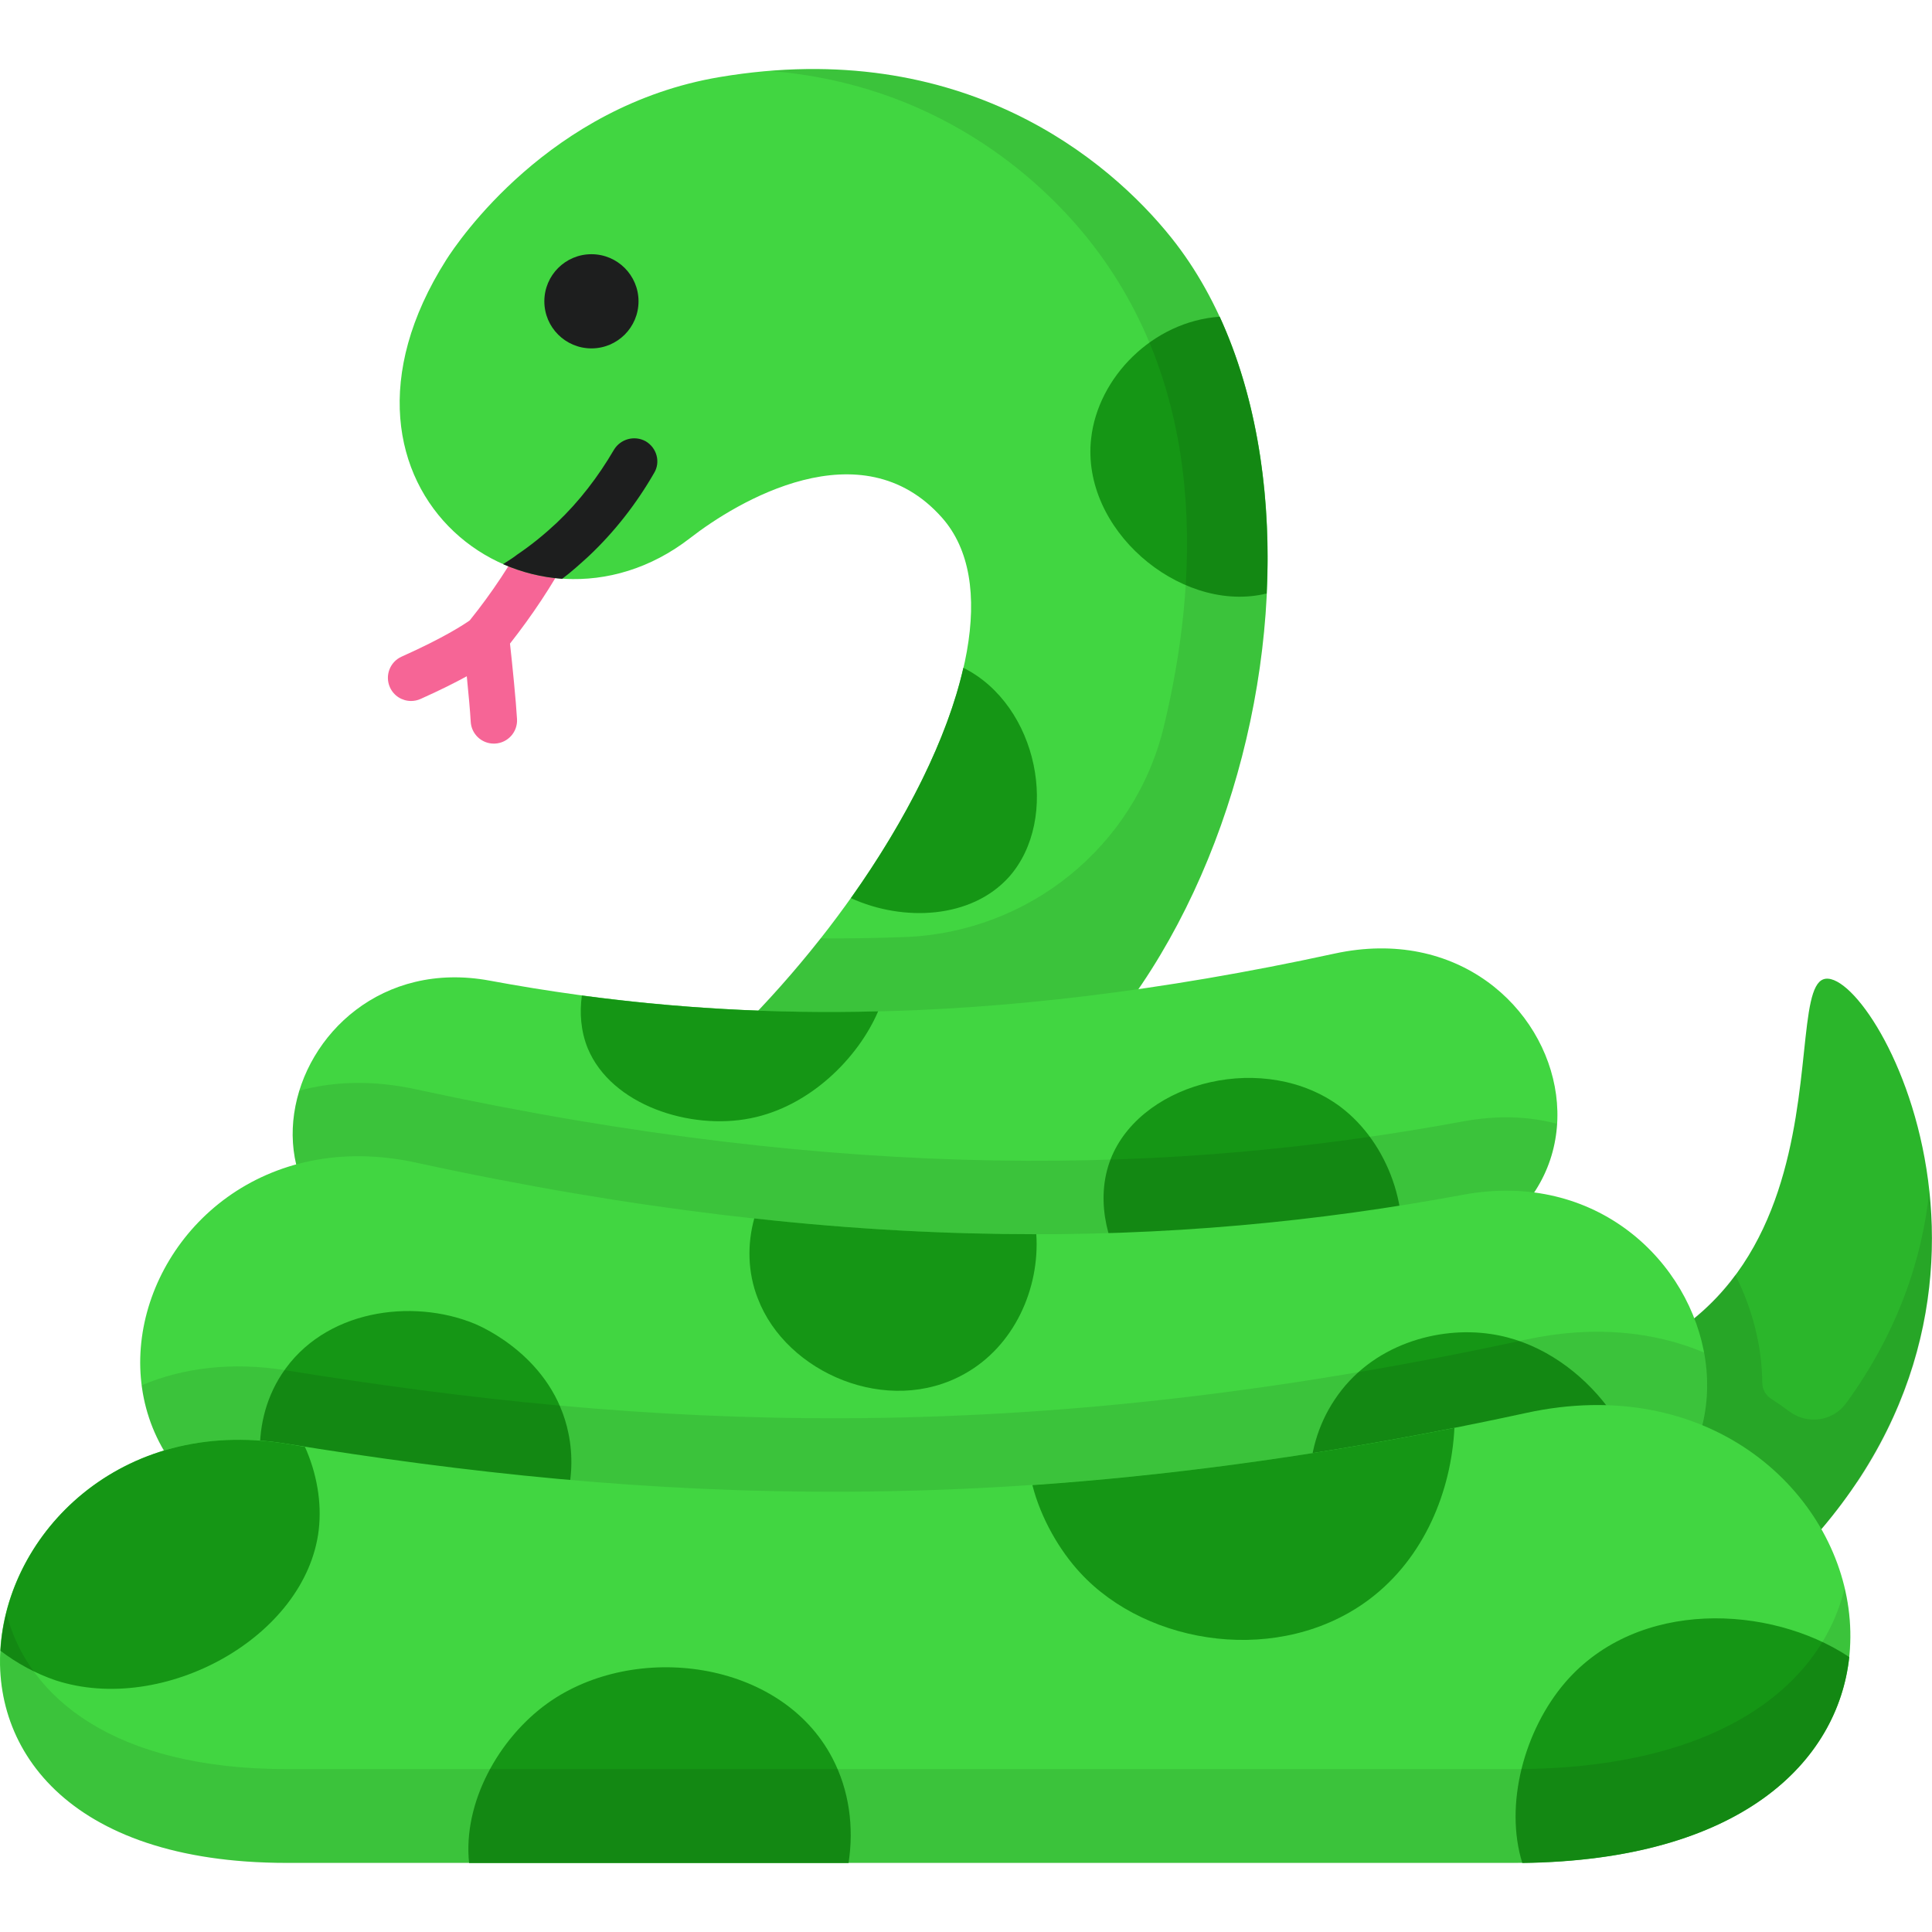 <svg id="Snake" enable-background="new 0 0 64 64" height="512" viewBox="0 0 64 64" width="512" xmlns="http://www.w3.org/2000/svg"><g><path d="m18.533 17.319c-.374-.201-.84-.059-1.039.314-.552 1.029-1.202 2.011-1.934 2.919-.186.132-.851.572-2.256 1.2-.386.173-.56.627-.388 1.014.128.286.407.455.701.455.105 0 .211-.021.314-.067.645-.288 1.143-.54 1.532-.752.057.569.113 1.182.13 1.505.021.409.36.726.765.726.015 0 .029-.001.043-.001.424-.023.749-.385.726-.809-.031-.566-.159-1.847-.233-2.503.73-.929 1.393-1.919 1.952-2.962.201-.374.06-.839-.314-1.04z" fill="#f66596"/><path d="m30.232 38.783c10.996-3.744 15.249-22.56 8.569-30.91-2.058-2.572-6.919-6.671-14.956-5.321-5.647.949-8.68 5.453-9.061 6.053-4.862 7.659 2.844 13.284 8.08 9.217 1.533-1.191 5.658-3.692 8.337-.678 3.731 4.198-3.944 16.581-12.328 21.377-1.352.773-2.53 1.212-3.143 1.421 4.352-.328 10.15-.832 14.503-1.159z" fill="#41d641"/><path d="m21.669 15.667c-.589 1.024-1.318 1.958-2.176 2.765-.282.256-.563.512-.871.742-.691-.051-1.344-.218-1.958-.486.179-.115.346-.218.474-.32.474-.32.909-.678 1.306-1.05.742-.704 1.37-1.523 1.894-2.419.217-.358.678-.486 1.05-.282.371.217.499.691.281 1.05z" fill="#1d1e1e"/><circle cx="19.592" cy="9.981" fill="#1d1e1e" r="1.56"/><path d="m41.96 19.651v.013c-.039 0-.091.013-.131.026-2.796.575-6.024-2.169-5.684-5.161.222-2.025 2.038-3.881 4.26-4.038 1.215 2.652 1.712 5.854 1.555 9.16z" fill="#159615"/><path d="m33.428 29.046c-1.241 1.385-3.489 1.503-5.24.706 1.843-2.6 3.201-5.305 3.724-7.631 2.483 1.241 3.214 5.005 1.516 6.925z" fill="#159615"/><path d="m38.798 7.878c-1.908-2.391-6.233-6.102-13.289-5.527 5.436.431 8.857 3.478 10.506 5.527 4.059 5.044 3.678 11.476 2.538 16.195-.962 3.983-4.484 6.814-8.579 6.968-.952.036-1.882.05-2.792.043-2.339 2.966-5.279 5.697-8.311 7.435-1.137.653-2.156 1.071-2.809 1.307h1.189c4.116-.327 9.108-.758 12.975-1.045 3.959-1.346 7.03-4.639 9.042-8.69 3.607-7.213 3.802-16.869-.47-22.214z" opacity=".09"/><path d="m48.354 45.811c13.65.336 10.444-12.793 12.047-13.37 1.603-.577 8 10.751-1.492 19.715-4.763 4.498-12.249-.083-12.582-.269.675-2.025 1.351-4.051 2.027-6.076z" fill="#2bb62b"/><path d="m63.913 39.434c-.231 2.256-1.039 4.687-2.755 7.046-.444.611-1.293.722-1.896.268-.192-.145-.389-.283-.593-.414-.183-.118-.29-.313-.292-.53-.01-1.21-.322-2.44-.894-3.573-1.568 2.117-4.286 3.698-9.134 3.58-.666 2.025-1.346 4.051-2.025 6.076.34.183 7.827 4.769 12.583.274 1.058-1.006 1.921-2.038 2.613-3.071l.013.013c2.221-3.345 2.692-6.795 2.378-9.669z" opacity=".09"/><path d="m44.203 31.59c-11.578 2.517-20.345 2.311-27.98.895-7.131-1.323-10.117 9.778-.077 9.778h27.833c11.723 0 8.383-12.446.224-10.673z" fill="#41d641"/><path d="m29.089 33.502c-.653 1.529-2.248 3.149-4.221 3.541-1.999.405-4.613-.431-5.397-2.313-.235-.575-.274-1.189-.196-1.751 3.045.405 6.285.614 9.813.523z" fill="#159615"/><path d="m46.298 42.061c-.693.131-1.464.196-2.313.196h-6.651c-.719-1.176-1.058-2.666-.496-3.972 1.085-2.496 5.096-3.463 7.566-1.62 1.594 1.202 2.391 3.489 1.895 5.397z" fill="#159615"/><path d="m51.577 37.226c-.157 2.574-2.391 5.031-7.592 5.031-3.306 0-1.215 0-27.846 0-5.501 0-7.082-3.332-6.22-6.115v-.013c1.15-.314 2.457-.353 3.881-.039 14.347 3.11 25.206 2.809 34.666 1.058 1.137-.209 2.182-.17 3.11.079z" opacity=".09"/><path d="m13.798 38.517c14.345 3.118 25.21 2.816 34.669 1.061 8.835-1.639 12.53 12.161.091 12.161-32.989 0-30.402 0-34.482 0-14.524 0-10.385-15.42-.277-13.223z" fill="#41d641"/><path d="m34.329 40.885c.118 1.803-.732 3.711-2.378 4.626-2.535 1.424-5.906-.026-6.847-2.496-.34-.862-.353-1.803-.118-2.653 3.306.366 6.416.523 9.343.523z" fill="#159615"/><path d="m17.682 51.743h-3.607c-1.764 0-3.254-.222-4.495-.627-.052-.052-.091-.118-.131-.183-.941-1.477-1.241-3.685-.118-5.41 1.398-2.143 4.325-2.522 6.39-1.673.248.104 2.6 1.124 3.11 3.632.314 1.516-.157 3.097-1.15 4.26z" fill="#159615"/><path d="m54.478 50.097c-1.294 1.006-3.228 1.646-5.919 1.646h-4.534c-.836-1.529-.941-3.685.183-5.37 1.215-1.843 3.45-2.443 5.175-2.182 2.966.431 5.227 3.502 5.096 5.906z" fill="#159615"/><path d="m48.559 51.743c-32.994 0-30.407 0-34.483 0-6.194 0-9.003-2.796-9.382-5.854 1.359-.575 2.979-.784 4.782-.496 11.865 1.921 24.174 2.652 41.082-1.019 2.248-.483 4.247-.261 5.893.431.627 3.306-1.516 6.939-7.892 6.939z" opacity=".09"/><path d="m50.558 46.805c-16.907 3.675-29.223 2.944-41.088 1.017-10.461-1.699-14.635 13.888.027 13.888h40.642c17.119 0 12.332-17.494.418-14.905z" fill="#41d641"/><g fill="#159615"><path d="m10.56 50.672c-.418 3.567-5.148 6.154-8.716 4.992-.653-.222-1.28-.562-1.829-.98.209-3.881 3.959-7.749 9.46-6.86.209.039.418.065.627.105.392.875.562 1.842.457 2.744z"/><path d="m48.18 47.301c-.105 2.091-.993 4.299-2.809 5.671-2.927 2.208-7.344 1.568-9.591-.875-.666-.719-1.294-1.777-1.581-2.901 4.325-.3 8.951-.902 13.982-1.895z"/><path d="m28.109 61.714h-12.57c-.209-1.999.98-4.129 2.6-5.292 2.888-2.065 7.736-1.437 9.434 1.816.562 1.071.719 2.3.536 3.476z"/><path d="m61.26 54.893c-.379 3.476-3.593 6.729-10.832 6.821-.601-1.934.065-4.404 1.424-5.985 2.417-2.796 6.795-2.548 9.369-.862.013.013.026.013.039.026z"/></g><path d="m50.14 61.714c-4.809 0-1.764 0-40.638 0-7.788 0-10.271-4.404-9.29-8.271.719 2.796 3.567 5.161 9.29 5.161h40.638c6.847 0 10.192-2.796 10.963-5.985 1.006 4.221-1.934 9.095-10.963 9.095z" opacity=".09"/></g></svg>